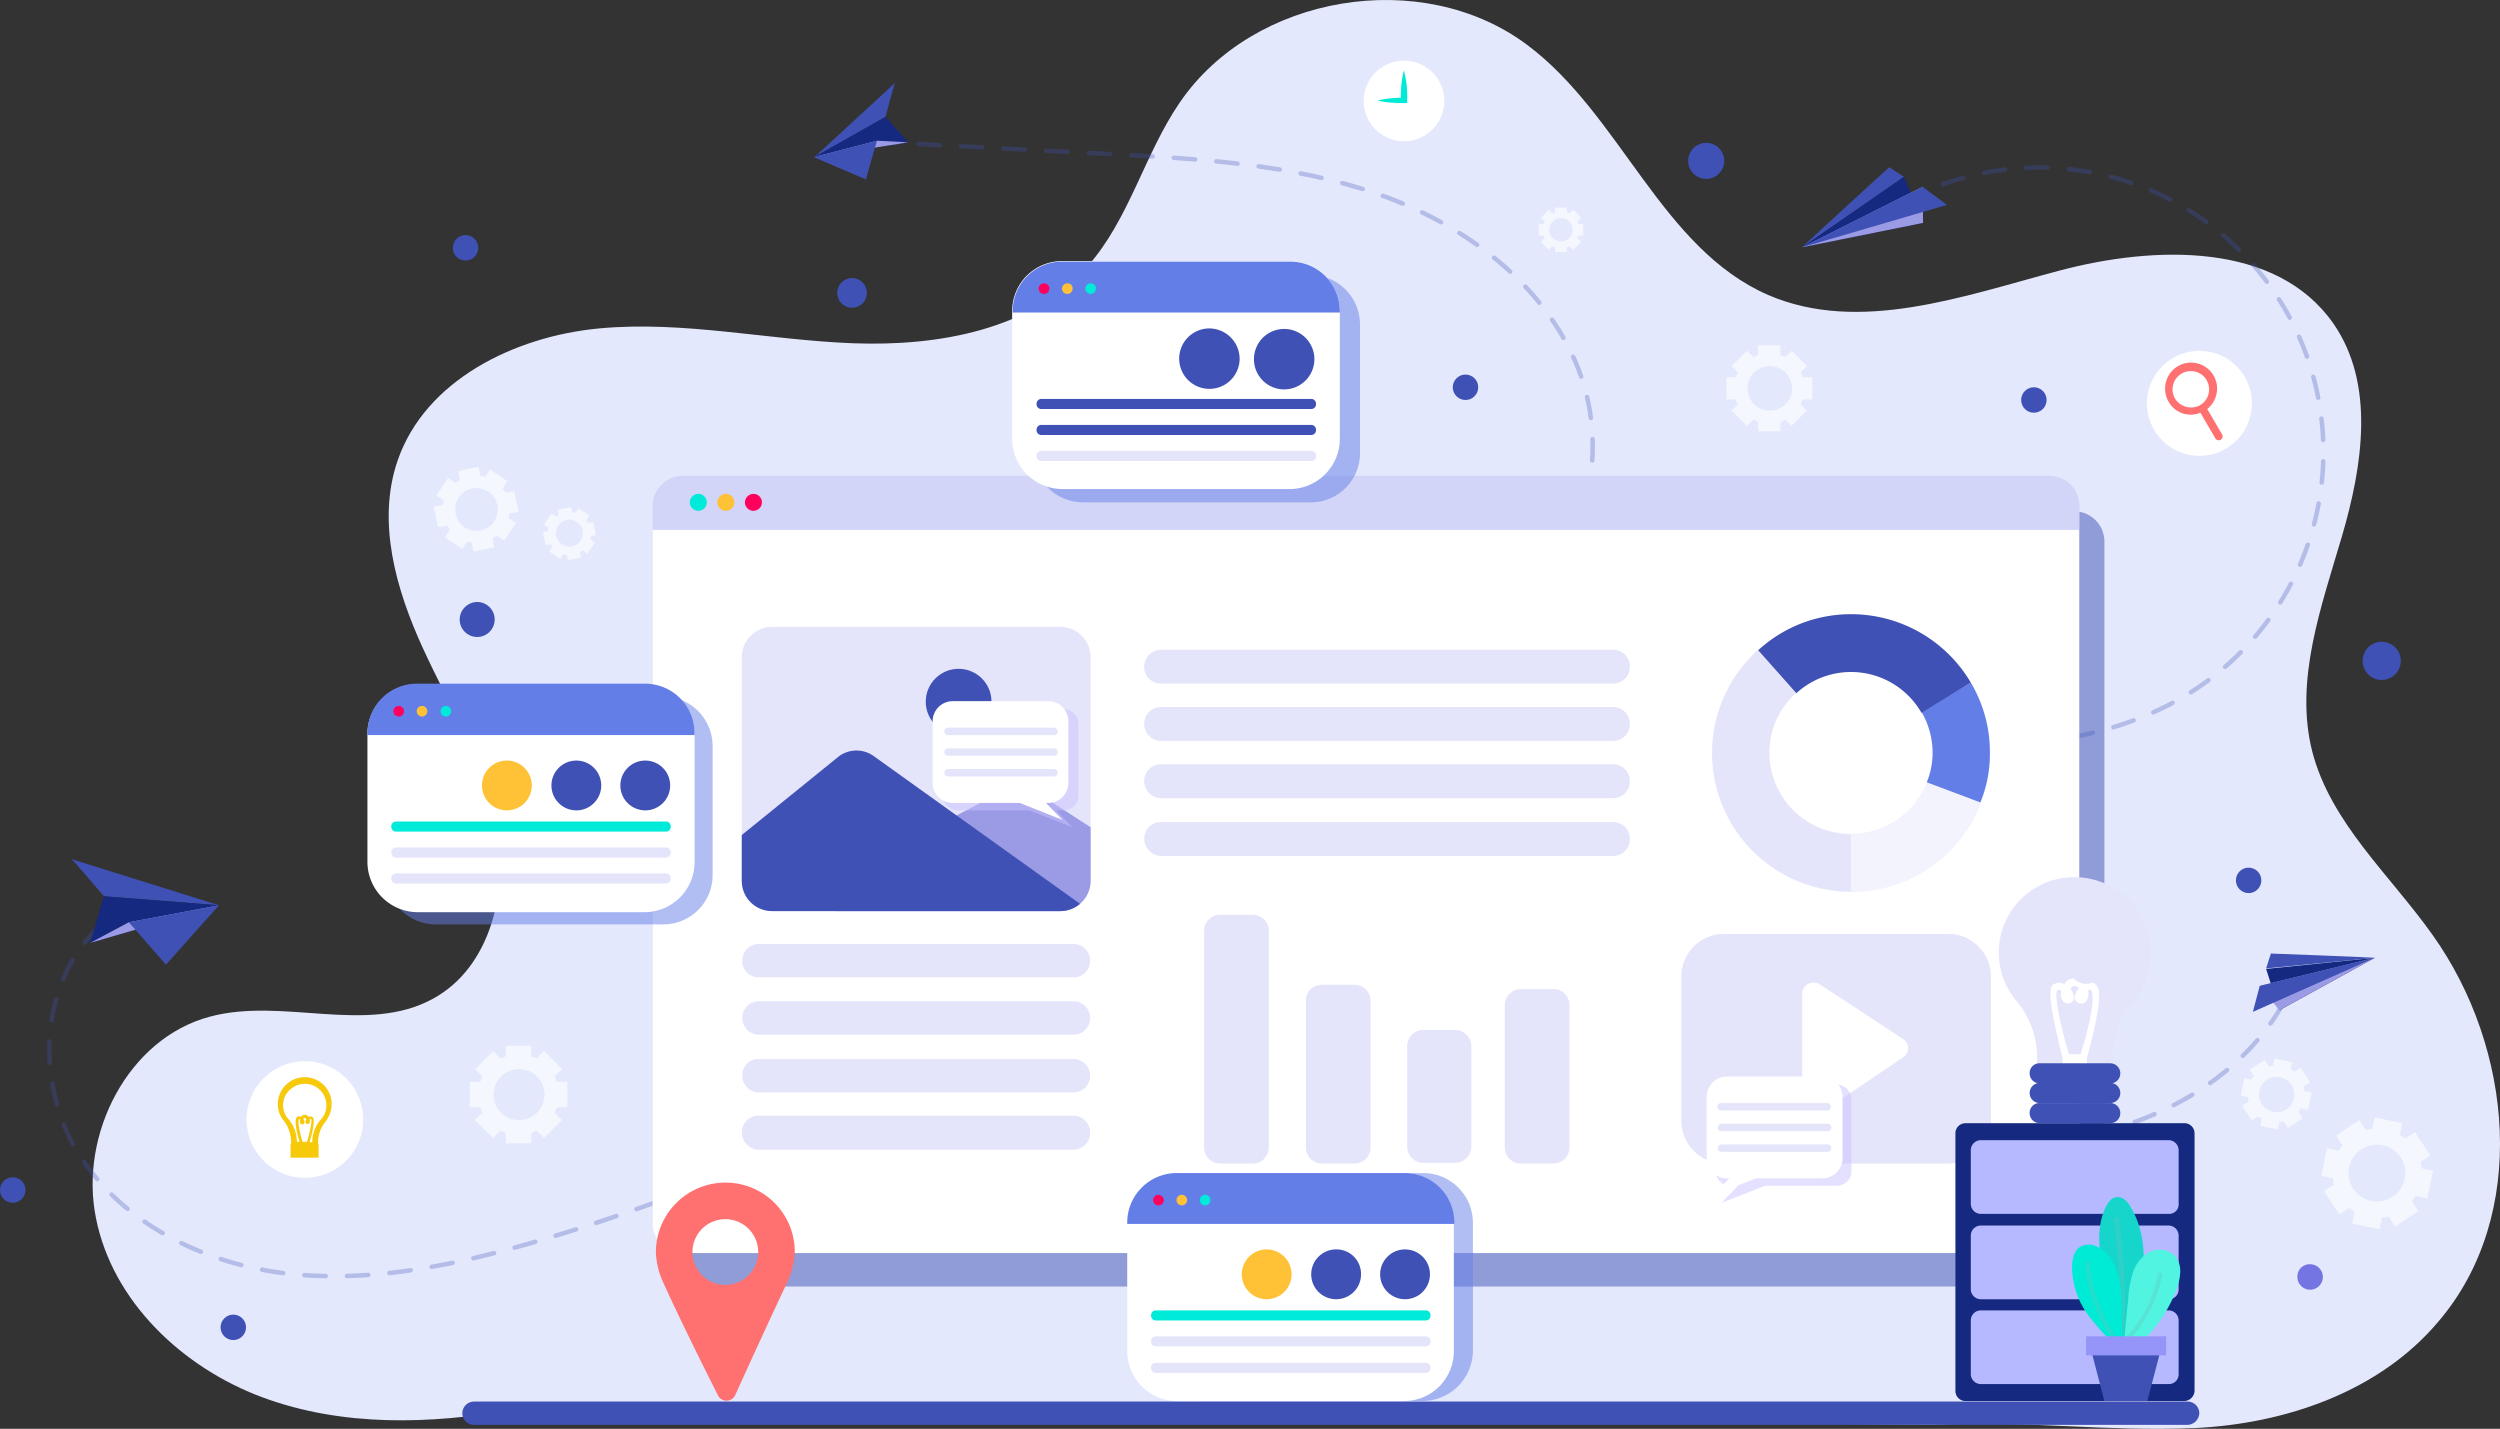 <svg xmlns="http://www.w3.org/2000/svg" xmlns:xlink="http://www.w3.org/1999/xlink" width="528.905" height="302.284" viewBox="0 0 528.905 302.284">
  <rect x="0" y="0" width="528.905" height="302.284" fill="#333333" stroke="none"/>
  <defs>
    <clipPath id="clip-path">
      <path id="Path_219" data-name="Path 219" d="M417.916,323.124H356.894a6.391,6.391,0,0,1-6.394-6.394V269.394A6.391,6.391,0,0,1,356.894,263h61.022a6.391,6.391,0,0,1,6.394,6.394v47.449A6.442,6.442,0,0,1,417.916,323.124Z" transform="translate(-350.5 -263)"/>
    </clipPath>
  </defs>
  <g id="_2861452" data-name="2861452" transform="translate(-210.6 -144.758)">
    <g id="Group_124" data-name="Group 124" transform="translate(210.6 144.758)">
      <g id="Group_123" data-name="Group 123">
        <path id="Path_174" data-name="Path 174" d="M723.121,342.565c-8.974-12.675-21.537-23.668-25.463-38.812-3.814-15.031,1.907-30.623,6.282-45.542s7.067-32.193-1.795-44.981c-12-17.275-37.69-16.6-57.993-11.217s-42.289,13.461-61.583,5.16c-22.659-9.871-31.184-38.139-51.038-52.945-22.21-16.6-57.881-10.656-73.473,12.227-7.516,10.993-10.656,24.678-19.518,34.661-11.89,13.461-31.633,16.938-49.58,16.265s-35.9-4.823-53.731-3.141c-17.948,1.683-36.793,10.993-42.626,27.931-4.487,13.012-.336,27.37,5.384,39.821s13.124,24.454,15.592,37.914-1.346,29.5-13.461,36.12c-14.022,7.74-31.745-.336-47.225,3.814-17.387,4.6-27.707,25.014-24.117,42.626,3.477,17.611,18.284,31.633,35.222,37.914s35.559,5.721,53.282,2.58l299.837,3.253c20.528-1.01,36.344,1.458,55.638.673,19.294-.9,39.148-7.74,51.6-22.547C743.536,401.9,740.171,366.458,723.121,342.565Z" transform="translate(-208.474 -144.758)" fill="#e3e8fc"/>
        <g id="Group_121" data-name="Group 121" transform="translate(10.451 12.834)">
          <g id="Group_79" data-name="Group 79" transform="translate(0 17.162)" opacity="0.29">
            <path id="Path_175" data-name="Path 175" d="M375.8,171.5c16.377.9,32.867,1.683,49.244,2.58,19.294,1.01,38.812,2.131,57.1,8.525,18.172,6.394,35.222,18.957,42.289,37.017C531.5,237.57,526,260.9,509.285,270.548" transform="translate(-200.942 -171.5)" fill="none" stroke="#3f51b5" stroke-linecap="round" stroke-miterlimit="10" stroke-width="0.951" stroke-dasharray="4.509"/>
            <path id="Path_176" data-name="Path 176" d="M230.442,319.6c-13.012,12.115-13.573,33.988-3.814,48.795s27.482,23,45.093,24.678,35.334-2.243,52.385-7.291a414.246,414.246,0,0,0,92.879-40.494" transform="translate(-219.917 -153.473)" fill="none" stroke="#3f51b5" stroke-linecap="round" stroke-miterlimit="10" stroke-width="0.951" stroke-dasharray="4.509"/>
            <path id="Path_177" data-name="Path 177" d="M665.272,335.216c-8.076,14.022-23,23.108-38.7,26.921s-32.193,2.58-48.122-.336a216.183,216.183,0,0,1-60.237-20.528c-9.759-5.048-19.406-10.881-30.287-12.9-17.723-3.253-36.9,5.384-46.327,20.752" transform="translate(-192.933 -152.488)" fill="none" stroke="#3f51b5" stroke-linecap="round" stroke-miterlimit="10" stroke-width="0.951" stroke-dasharray="4.509"/>
            <path id="Path_178" data-name="Path 178" d="M571.538,183.569a60.149,60.149,0,0,1,60.91,103.647c-22.547,14.358-51.375,12.227-77.848,9.535" transform="translate(-179.178 -170.894)" fill="none" stroke="#3f51b5" stroke-linecap="round" stroke-miterlimit="10" stroke-width="0.951" stroke-dasharray="4.509"/>
          </g>
          <g id="Group_83" data-name="Group 83" transform="translate(41.709)">
            <path id="Path_179" data-name="Path 179" d="M538.219,221.342a3.982,3.982,0,0,0,.449,1.01l-1.346,1.346,3.253,3.253,1.346-1.346c.336.112.673.337,1.01.449v2.019h4.711v-2.019a3.986,3.986,0,0,0,1.01-.449L550,226.95l3.253-3.253-1.346-1.346c.112-.337.336-.673.449-1.01h2.019V216.63h-2.019a3.984,3.984,0,0,0-.449-1.01l1.346-1.346L550,211.022l-1.346,1.346c-.336-.112-.673-.337-1.01-.449V209.9H542.93v2.019a3.986,3.986,0,0,0-1.01.449l-1.346-1.346-3.253,3.253,1.346,1.346c-.112.337-.336.673-.449,1.01H536.2v4.711Zm2.468-2.356A4.711,4.711,0,1,1,545.4,223.7,4.668,4.668,0,0,1,540.687,218.986Z" transform="translate(-223.127 -149.663)" fill="#fff" opacity="0.63"/>
            <path id="Path_180" data-name="Path 180" d="M301.443,355.012a11.64,11.64,0,0,0,.449,1.122l-1.57,1.57,3.814,3.814,1.57-1.57a4.687,4.687,0,0,0,1.122.449v2.243h5.384V360.4a11.637,11.637,0,0,0,1.122-.449l1.57,1.57,3.814-3.814-1.57-1.57a4.688,4.688,0,0,0,.449-1.122h2.243v-5.384H317.6a11.636,11.636,0,0,0-.449-1.122l1.57-1.57-3.814-3.814-1.57,1.57a4.689,4.689,0,0,0-1.122-.449V342h-5.384v2.243a11.637,11.637,0,0,0-1.122.449l-1.57-1.57-3.814,3.814,1.57,1.57a4.687,4.687,0,0,0-.449,1.122H299.2v5.384Zm2.8-2.692a5.384,5.384,0,1,1,5.384,5.384A5.315,5.315,0,0,1,304.248,352.32Z" transform="translate(-251.975 -133.584)" fill="#fff" opacity="0.63"/>
            <path id="Path_181" data-name="Path 181" d="M501.81,189.845c.112.224.112.337.224.561l-.785.785,1.683,1.683.785-.785c.224.112.336.112.561.224v1.01h2.468v-1.01c.224-.112.336-.112.561-.224l.785.785,1.683-1.683-.785-.785c.112-.224.112-.337.224-.561h1.01v-2.468h-1.01c-.112-.224-.112-.337-.224-.561l.785-.785-1.683-1.683-.785.785c-.224-.112-.337-.112-.561-.224V183.9h-2.468v1.01c-.224.112-.336.112-.561.224l-.785-.785-1.683,1.683.785.785c-.112.224-.112.337-.224.561H500.8v2.468Zm1.234-1.234a2.468,2.468,0,1,1,2.468,2.468A2.49,2.49,0,0,1,503.043,188.611Z" transform="translate(-227.436 -152.828)" fill="#fff" opacity="0.63"/>
            <path id="Path_182" data-name="Path 182" d="M294.531,239.867c-.112.337-.112.673-.224,1.01l-1.907.337.9,4.375,1.907-.337c.224.337.336.561.561.9l-1.01,1.57,3.7,2.468,1.01-1.57c.337.112.673.112,1.01.224l.337,1.907,4.375-.9-.336-1.907c.336-.224.561-.337.9-.561l1.57,1.01,2.468-3.7-1.57-1.01c.112-.337.112-.673.224-1.01l1.907-.337-.9-4.375-1.907.337c-.224-.337-.337-.561-.561-.9l1.01-1.57-3.7-2.468-1.01,1.57c-.337-.112-.673-.112-1.01-.224l-.336-1.907-4.375.9.336,1.907c-.336.224-.561.337-.9.561l-1.57-1.01-2.468,3.7Zm3.141-.561a4.527,4.527,0,1,1,1.234,6.282A4.645,4.645,0,0,1,297.672,239.306Zm19.069,6.394a1.423,1.423,0,0,0-.112.673l-1.122.224.561,2.8,1.122-.224c.112.224.224.337.337.561l-.673,1.01,2.356,1.57.673-1.01a1.423,1.423,0,0,0,.673.112l.224,1.122,2.8-.561-.224-1.122c.224-.112.337-.224.561-.337l1.01.673,1.57-2.356-1.01-.673a1.423,1.423,0,0,0,.112-.673l1.122-.224-.561-2.8-1.122.224c-.112-.224-.224-.337-.337-.561l.673-1.01-2.356-1.57-.673,1.01a1.423,1.423,0,0,0-.673-.112l-.224-1.122-2.8.561.224,1.122c-.224.112-.336.224-.561.337l-1.01-.673-1.57,2.356Zm2.019-.449a2.831,2.831,0,1,1,.785,3.926A2.765,2.765,0,0,1,318.76,245.251Z" transform="translate(-252.803 -146.876)" fill="#fff" opacity="0.63"/>
            <path id="Path_183" data-name="Path 183" d="M669.432,374.574a6.805,6.805,0,0,0,.785-1.122l2.468.561,1.234-5.833-2.468-.561a5.627,5.627,0,0,0-.224-1.346l2.131-1.346-3.253-4.936-2.131,1.346a6.805,6.805,0,0,0-1.122-.785l.561-2.468-5.833-1.234-.561,2.468a5.629,5.629,0,0,0-1.346.224l-1.346-2.131-4.936,3.253,1.346,2.131a6.813,6.813,0,0,0-.785,1.122l-2.468-.561-1.234,5.833,2.468.561a5.627,5.627,0,0,0,.224,1.346l-2.131,1.346,3.253,4.936,2.131-1.346a6.81,6.81,0,0,0,1.122.785l-.561,2.468,5.833,1.234.561-2.468a5.63,5.63,0,0,0,1.346-.224l1.346,2.131,4.936-3.253Zm-4.15-.9a6.005,6.005,0,1,1,1.795-8.3A5.989,5.989,0,0,1,665.281,373.677Zm-19.854-17.948a1.808,1.808,0,0,0,.449-.785l1.57.336.785-3.7-1.57-.337c0-.336-.112-.561-.112-.9l1.346-.9-2.019-3.141-1.346.9a1.807,1.807,0,0,0-.785-.449l.337-1.57-3.7-.785-.336,1.57c-.336,0-.561.112-.9.112l-.9-1.346-3.141,2.019.9,1.346a1.808,1.808,0,0,0-.449.785l-1.57-.336-.785,3.7,1.57.336c0,.337.112.561.112.9l-1.346.9,2.019,3.141,1.346-.9a1.808,1.808,0,0,0,.785.449l-.336,1.57,3.7.785.336-1.57c.336,0,.561-.112.9-.112l.9,1.346,3.141-2.019Zm-2.58-.561a3.734,3.734,0,1,1,1.122-5.16A3.808,3.808,0,0,1,642.847,355.169Z" transform="translate(-211.32 -133.292)" fill="#fff" opacity="0.63"/>
            <g id="Group_80" data-name="Group 80" transform="translate(236.347)">
              <path id="Path_184" data-name="Path 184" d="M467.8,164.725a8.525,8.525,0,1,0,8.525-8.525A8.521,8.521,0,0,0,467.8,164.725Z" transform="translate(-467.8 -156.2)" fill="#fff"/>
              <path id="Path_185" data-name="Path 185" d="M476.009,158a16.472,16.472,0,0,0-.561,3.253,31.52,31.52,0,0,0-.112,3.253l.673-.673a23.445,23.445,0,0,0-2.8.112,24.3,24.3,0,0,0-2.8.449,12.178,12.178,0,0,0,2.8.449,23.445,23.445,0,0,0,2.8.112h.673v-.673a31.52,31.52,0,0,0-.112-3.253C476.457,160.131,476.233,159.122,476.009,158Z" transform="translate(-467.483 -155.981)" fill="#00ebd5"/>
            </g>
            <g id="Group_81" data-name="Group 81" transform="translate(400.766 60.129)">
              <circle id="Ellipse_32" data-name="Ellipse 32" cx="11.105" cy="11.105" r="11.105" transform="matrix(0.122, -0.993, 0.993, 0.122, 0, 22.044)" fill="#fff"/>
              <path id="Path_186" data-name="Path 186" d="M626.406,223.747l3.141,5.384a.828.828,0,1,0,1.458-.785l-3.141-5.384a5.534,5.534,0,0,0,1.346-7.067,5.5,5.5,0,1,0-9.535,5.5A5.325,5.325,0,0,0,626.406,223.747Zm-5.384-3.029a3.868,3.868,0,1,1,5.272,1.458A4,4,0,0,1,621.022,220.718Z" transform="translate(-613.816 -209.394)" fill="#ff7171"/>
            </g>
            <g id="Group_82" data-name="Group 82" transform="translate(0 211.669)">
              <path id="Path_187" data-name="Path 187" d="M257.1,357.239A12.339,12.339,0,1,0,269.439,344.9,12.375,12.375,0,0,0,257.1,357.239Z" transform="translate(-257.1 -344.9)" fill="#fff"/>
              <path id="Path_188" data-name="Path 188" d="M265.8,361.466v.673h-.112v2.8h5.945v-2.8h-.112v-.673a6.845,6.845,0,0,1,1.57-4.15,6.149,6.149,0,0,0,1.234-4.6,5.7,5.7,0,0,0-11.329.9,5.291,5.291,0,0,0,1.346,3.59A7.8,7.8,0,0,1,265.8,361.466Zm4.487,0v.224h-.561c.561-2.019,1.234-4.711.673-5.272a.691.691,0,0,0-.785-.112h-.112a.847.847,0,0,0-.785-.449h0a.847.847,0,0,0-.785.449,1.22,1.22,0,0,0-.561-.112.6.6,0,0,0-.449.336c-.449.9.224,3.7.673,5.048h-.561v-.112a7.513,7.513,0,0,0-1.907-4.823,4.308,4.308,0,0,1-1.01-2.8,4.205,4.205,0,0,1,1.57-3.365,4.557,4.557,0,0,1,7.516,2.58,4.5,4.5,0,0,1-.9,3.59A7.1,7.1,0,0,0,270.291,361.466Zm-2.019.224c-.561-1.795-1.122-4.263-.785-4.823v-.112a.347.347,0,0,1,.224.112,1.192,1.192,0,0,0,.112.9c.112.112.336.224.449.112a.47.47,0,0,0,.337-.673.85.85,0,0,0-.224-.449.4.4,0,0,1,.337-.224c.112,0,.112.112.224.112a.11.11,0,0,0,.112.112,1.9,1.9,0,0,0-.224.561.583.583,0,0,0,.224.449c.224.112.337.112.561-.112a.691.691,0,0,0,.112-.785.11.11,0,0,0,.112-.112h.224c.224.336-.224,2.692-.9,4.823h-.9Z" transform="translate(-256.382 -344.528)" fill="#f7c90b"/>
            </g>
          </g>
          <g id="Group_88" data-name="Group 88" transform="translate(4.692 4.711)">
            <g id="Group_84" data-name="Group 84" transform="translate(366.131 17.835)">
              <path id="Path_189" data-name="Path 189" d="M550.5,193.238c.449-.561,18.4-16.938,18.4-16.938l3.141,2.019Z" transform="translate(-550.5 -176.3)" fill="#3f51b5"/>
              <path id="Path_190" data-name="Path 190" d="M572.037,178.1l4.038,9.759-25.575,5.16Z" transform="translate(-550.5 -176.081)" fill="#14297f"/>
              <path id="Path_191" data-name="Path 191" d="M576.075,187.628l-25.575,5.16L575.963,180Z" transform="translate(-550.5 -175.85)" fill="#9a9ae5"/>
              <path id="Path_192" data-name="Path 192" d="M575.963,180,550.5,192.788l30.623-8.974Z" transform="translate(-550.5 -175.85)" fill="#3f51b5"/>
            </g>
            <g id="Group_85" data-name="Group 85" transform="translate(461.477 184.187)">
              <path id="Path_193" data-name="Path 193" d="M661,325.5c-.673-.112-21.986-.9-21.986-.9L638,327.741Z" transform="translate(-635.196 -324.6)" fill="#3f51b5"/>
              <path id="Path_194" data-name="Path 194" d="M638,327.756l2.8,8.749L661,325.4Z" transform="translate(-635.196 -324.503)" fill="#14297f"/>
              <path id="Path_195" data-name="Path 195" d="M640.95,336.505,661.141,325.4,636.8,331.345Z" transform="translate(-635.342 -324.503)" fill="#9a9ae5"/>
              <path id="Path_196" data-name="Path 196" d="M636.958,331.345,661.3,325.4l-25.8,11.442Z" transform="translate(-635.5 -324.503)" fill="#3f51b5"/>
            </g>
            <g id="Group_86" data-name="Group 86" transform="translate(157.041)">
              <path id="Path_197" data-name="Path 197" d="M381.262,160.4c-.224.449-2.019,7.179-2.019,7.179L364.1,176.216Z" transform="translate(-364.1 -160.4)" fill="#3f51b5"/>
              <path id="Path_198" data-name="Path 198" d="M384.067,172.184l-4.823-5.384L364.1,175.325Z" transform="translate(-364.1 -159.621)" fill="#14297f"/>
              <path id="Path_199" data-name="Path 199" d="M384.067,171.637l-6.618-.337L364.1,174.777Z" transform="translate(-364.1 -159.073)" fill="#9a9ae5"/>
              <path id="Path_200" data-name="Path 200" d="M377.449,171.3l-2.356,8.189L364.1,174.777Z" transform="translate(-364.1 -159.073)" fill="#3f51b5"/>
            </g>
            <g id="Group_87" data-name="Group 87" transform="translate(0 164.22)">
              <path id="Path_201" data-name="Path 201" d="M224.1,306.8c.561.449,6.843,7.852,6.843,7.852l24.341,1.907Z" transform="translate(-224.1 -306.8)" fill="#3f51b5"/>
              <path id="Path_202" data-name="Path 202" d="M227.6,323.671l2.916-9.871,24.341,1.907Z" transform="translate(-223.674 -305.948)" fill="#14297f"/>
              <path id="Path_203" data-name="Path 203" d="M227.6,323.464l8.189-4.375,19.069-3.59Z" transform="translate(-223.674 -305.741)" fill="#9a9ae5"/>
              <path id="Path_204" data-name="Path 204" d="M234.9,319.09l7.852,8.974L253.969,315.5Z" transform="translate(-222.785 -305.741)" fill="#3f51b5"/>
            </g>
          </g>
          <g id="Group_98" data-name="Group 98" transform="translate(127.633 87.831)">
            <g id="Group_89" data-name="Group 89">
              <path id="Path_205" data-name="Path 205" d="M344.794,405.2H633.862a6.391,6.391,0,0,0,6.394-6.394V247.594a6.391,6.391,0,0,0-6.394-6.394H344.794a6.391,6.391,0,0,0-6.394,6.394V398.914A6.442,6.442,0,0,0,344.794,405.2Z" transform="translate(-333.128 -233.684)" fill="#3f51b5" opacity="0.5"/>
              <path id="Path_206" data-name="Path 206" d="M340.094,398.5H629.162a6.391,6.391,0,0,0,6.394-6.394V240.894a6.391,6.391,0,0,0-6.394-6.394H340.094a6.391,6.391,0,0,0-6.394,6.394V392.214A6.368,6.368,0,0,0,340.094,398.5Z" transform="translate(-333.7 -234.5)" fill="#d2d5f7"/>
              <path id="Path_207" data-name="Path 207" d="M339.982,397.7h289.18a6.271,6.271,0,0,0,6.282-6.282V244.7H333.7V391.422A6.271,6.271,0,0,0,339.982,397.7Z" transform="translate(-333.7 -233.258)" fill="#fff"/>
            </g>
            <g id="Group_90" data-name="Group 90" transform="translate(7.852 3.814)">
              <path id="Path_208" data-name="Path 208" d="M351.1,239.695a1.795,1.795,0,1,0,1.795-1.795A1.845,1.845,0,0,0,351.1,239.695Z" transform="translate(-339.434 -237.9)" fill="#ff005c"/>
              <path id="Path_209" data-name="Path 209" d="M347.695,237.9a1.795,1.795,0,1,1-1.795,1.795A1.845,1.845,0,0,1,347.695,237.9Z" transform="translate(-340.067 -237.9)" fill="#ffc136"/>
              <path id="Path_210" data-name="Path 210" d="M342.495,237.9a1.795,1.795,0,1,1-1.795,1.795A1.845,1.845,0,0,1,342.495,237.9Z" transform="translate(-340.7 -237.9)" fill="#00ead9"/>
            </g>
            <g id="Group_97" data-name="Group 97" transform="translate(18.845 29.277)">
              <g id="Group_91" data-name="Group 91" transform="translate(205.276)">
                <path id="Path_211" data-name="Path 211" d="M592.266,289.877a28.712,28.712,0,0,0-4.038-14.807,29.406,29.406,0,0,0-25.351-14.47A29.406,29.406,0,0,0,533.6,289.989a29.378,29.378,0,0,0,56.759,10.656A31.066,31.066,0,0,0,592.266,289.877Zm-12.115,0a16.5,16.5,0,0,1-1.234,6.282,17.152,17.152,0,0,1-16.041,10.881h-.449A17.241,17.241,0,0,1,545.6,289.877a17.19,17.19,0,0,1,17.162-17.162,17.254,17.254,0,0,1,14.919,8.637A15.8,15.8,0,0,1,580.151,289.877Z" transform="translate(-533.488 -260.6)" fill="#e4e5fb" opacity="0.45"/>
                <path id="Path_212" data-name="Path 212" d="M562.889,318.438V306.324h-.449a17.241,17.241,0,0,1-16.826-17.162,16.943,16.943,0,0,1,5.609-12.675l-8.076-9.086a29.305,29.305,0,0,0,19.742,51.038Z" transform="translate(-533.5 -259.772)" fill="#e4e5fb"/>
                <path id="Path_213" data-name="Path 213" d="M587.47,288.307a28.712,28.712,0,0,0-4.038-14.807L573,279.669a17.476,17.476,0,0,1,2.356,8.637,16.5,16.5,0,0,1-1.234,6.282l11.329,4.263A26.772,26.772,0,0,0,587.47,288.307Z" transform="translate(-528.692 -259.03)" fill="#647ee8"/>
                <path id="Path_214" data-name="Path 214" d="M587.181,275.07A29.406,29.406,0,0,0,561.83,260.6a28.952,28.952,0,0,0-19.63,7.628l8.076,9.086a17.169,17.169,0,0,1,26.473,4.15Z" transform="translate(-532.441 -260.6)" fill="#3f51b5"/>
              </g>
              <path id="Path_215" data-name="Path 215" d="M429.99,267.3H525.56a3.544,3.544,0,0,1,3.59,3.59h0a3.544,3.544,0,0,1-3.59,3.59H429.99a3.544,3.544,0,0,1-3.59-3.59h0A3.614,3.614,0,0,1,429.99,267.3Zm0,19.294H525.56a3.544,3.544,0,0,0,3.59-3.59h0a3.544,3.544,0,0,0-3.59-3.59H429.99A3.544,3.544,0,0,0,426.4,283h0A3.614,3.614,0,0,0,429.99,286.594Zm0,12.115H525.56a3.544,3.544,0,0,0,3.59-3.59h0a3.544,3.544,0,0,0-3.59-3.59H429.99a3.544,3.544,0,0,0-3.59,3.59h0A3.614,3.614,0,0,0,429.99,298.708Zm0,12.227H525.56a3.544,3.544,0,0,0,3.59-3.59h0a3.544,3.544,0,0,0-3.59-3.59H429.99a3.544,3.544,0,0,0-3.59,3.59h0A3.691,3.691,0,0,0,429.99,310.935Z" transform="translate(-341.261 -259.784)" fill="#e4e5fb"/>
              <path id="Path_216" data-name="Path 216" d="M350.612,326.39h0a3.52,3.52,0,0,1,3.477-3.59h66.63a3.5,3.5,0,0,1,3.477,3.477v.112a3.5,3.5,0,0,1-3.477,3.477H354.09A3.424,3.424,0,0,1,350.612,326.39Zm70.108,8.525H354.09a3.5,3.5,0,0,0-3.477,3.477v.112a3.5,3.5,0,0,0,3.477,3.477h66.63A3.5,3.5,0,0,0,424.2,338.5v-.112A3.5,3.5,0,0,0,420.72,334.915Zm-70.108,15.7h0a3.52,3.52,0,0,0,3.477,3.59h66.63a3.5,3.5,0,0,0,3.477-3.477v-.112a3.5,3.5,0,0,0-3.477-3.477H354.09A3.359,3.359,0,0,0,350.612,350.619Zm3.477,15.7h66.518a3.544,3.544,0,0,0,3.59-3.59h0a3.544,3.544,0,0,0-3.59-3.59H354.09a3.544,3.544,0,0,0-3.59,3.59h0A3.69,3.69,0,0,0,354.09,366.323Z" transform="translate(-350.5 -253.029)" fill="#e4e5fb"/>
              <path id="Path_217" data-name="Path 217" d="M536.786,369.471h47.337a9.048,9.048,0,0,0,9.086-9.086v-30.4a9.048,9.048,0,0,0-9.086-9.086H536.786a9.048,9.048,0,0,0-9.086,9.086v30.4A9.048,9.048,0,0,0,536.786,369.471Z" transform="translate(-328.93 -253.26)" fill="#e4e5fb"/>
              <g id="Group_96" data-name="Group 96" transform="translate(0 2.692)">
                <g id="Group_92" data-name="Group 92" clip-path="url(#clip-path)">
                  <path id="Path_218" data-name="Path 218" d="M417.916,323.124H356.894a6.391,6.391,0,0,1-6.394-6.394V269.394A6.391,6.391,0,0,1,356.894,263h61.022a6.391,6.391,0,0,1,6.394,6.394v47.449A6.442,6.442,0,0,1,417.916,323.124Z" transform="translate(-350.5 -263)" fill="#e4e5fb"/>
                </g>
                <g id="Group_93" data-name="Group 93" clip-path="url(#clip-path)">
                  <path id="Path_220" data-name="Path 220" d="M368.737,312.282l35.446-18.508a6.1,6.1,0,0,1,6.169.337l32.979,21.313v6.057H368.4Z" transform="translate(-348.321 -259.337)" fill="#9a9ae5"/>
                </g>
                <g id="Group_94" data-name="Group 94" clip-path="url(#clip-path)">
                  <path id="Path_222" data-name="Path 222" d="M347.758,306.826l23.668-19.181a6.229,6.229,0,0,1,7.4-.224l47,33.652H346.3Z" transform="translate(-351.011 -260.163)" fill="#3f51b5"/>
                </g>
                <g id="Group_95" data-name="Group 95" clip-path="url(#clip-path)">
                  <circle id="Ellipse_33" data-name="Ellipse 33" cx="6.955" cy="6.955" r="6.955" transform="translate(38.924 8.862)" fill="#3f51b5"/>
                </g>
              </g>
              <path id="Path_225" data-name="Path 225" d="M484.139,341.641h6.618a3.5,3.5,0,0,1,3.477,3.477v21.2a3.5,3.5,0,0,1-3.477,3.477h-6.618a3.5,3.5,0,0,1-3.477-3.477v-21.2A3.424,3.424,0,0,1,484.139,341.641ZM504.667,333h6.955a3.375,3.375,0,0,1,3.365,3.365v30.174a3.375,3.375,0,0,1-3.365,3.365h-6.955a3.375,3.375,0,0,1-3.365-3.365V336.369A3.449,3.449,0,0,1,504.667,333Zm-45.43,2.468v31.072a3.375,3.375,0,0,0,3.365,3.365h6.955a3.375,3.375,0,0,0,3.365-3.365V335.472a3.375,3.375,0,0,0-3.365-3.365H462.6A3.305,3.305,0,0,0,459.237,335.472ZM448.02,317.3h-6.955a3.375,3.375,0,0,0-3.365,3.365v45.879a3.375,3.375,0,0,0,3.365,3.365h6.955a3.375,3.375,0,0,0,3.365-3.365V320.665A3.375,3.375,0,0,0,448.02,317.3Z" transform="translate(-339.886 -253.698)" fill="#e4e5fb"/>
              <path id="Path_226" data-name="Path 226" d="M550.5,355.9V332.46a2.41,2.41,0,0,1,3.7-2.019l17.611,11.554a2.309,2.309,0,0,1,0,3.926L554.2,357.811A2.4,2.4,0,0,1,550.5,355.9Z" transform="translate(-326.155 -252.145)" fill="#fff"/>
            </g>
          </g>
          <path id="Path_227" data-name="Path 227" d="M662.7,414.036H300.268a2.49,2.49,0,0,1-2.468-2.468h0a2.49,2.49,0,0,1,2.468-2.468H662.809a2.49,2.49,0,0,1,2.468,2.468h0A2.59,2.59,0,0,1,662.7,414.036Z" transform="translate(-210.437 -125.416)" fill="#3f51b5"/>
          <g id="Group_101" data-name="Group 101" transform="translate(203.686 42.401)">
            <path id="Path_228" data-name="Path 228" d="M464.054,244.722h-48.01A10.532,10.532,0,0,1,405.5,234.178V207.144A10.532,10.532,0,0,1,416.044,196.6h48.01A10.532,10.532,0,0,1,474.6,207.144v27.034A10.392,10.392,0,0,1,464.054,244.722Z" transform="translate(-401.013 -193.684)" fill="#647ee8" opacity="0.5"/>
            <path id="Path_229" data-name="Path 229" d="M460.166,242.234h-48.01A10.652,10.652,0,0,1,401.5,231.578V204.544A10.557,10.557,0,0,1,412.156,194h48.01a10.628,10.628,0,0,1,10.656,10.544v27.034A10.652,10.652,0,0,1,460.166,242.234Z" transform="translate(-401.5 -194)" fill="#fff"/>
            <path id="Path_230" data-name="Path 230" d="M470.81,204.869H401.6v-.337A10.485,10.485,0,0,1,412.032,194.1h48.346a10.484,10.484,0,0,1,10.432,10.432Z" transform="translate(-401.488 -193.988)" fill="#647ee8"/>
            <g id="Group_99" data-name="Group 99" transform="translate(5.609 4.711)">
              <path id="Path_231" data-name="Path 231" d="M408.743,199.322a1.122,1.122,0,1,1-1.122-1.122A1.06,1.06,0,0,1,408.743,199.322Z" transform="translate(-406.5 -198.2)" fill="#ff005c"/>
              <path id="Path_232" data-name="Path 232" d="M413.143,199.322a1.122,1.122,0,1,1-1.122-1.122A1.06,1.06,0,0,1,413.143,199.322Z" transform="translate(-405.964 -198.2)" fill="#ffc136"/>
              <path id="Path_233" data-name="Path 233" d="M417.543,199.322a1.122,1.122,0,1,1-1.122-1.122A1.06,1.06,0,0,1,417.543,199.322Z" transform="translate(-405.429 -198.2)" fill="#00ead9"/>
            </g>
            <g id="Group_100" data-name="Group 100" transform="translate(5.16 14.246)">
              <path id="Path_234" data-name="Path 234" d="M407.11,229.8h57.1a1,1,0,0,1,1.01,1.01v.112a1,1,0,0,1-1.01,1.01h-57.1a1,1,0,0,1-1.01-1.01v-.112A1,1,0,0,1,407.11,229.8Z" transform="translate(-406.1 -203.888)" fill="#e4e5fb"/>
              <path id="Path_235" data-name="Path 235" d="M407.11,224.9h57.1a1,1,0,0,1,1.01,1.01v.112a1,1,0,0,1-1.01,1.01h-57.1a1,1,0,0,1-1.01-1.01v-.112A1,1,0,0,1,407.11,224.9Z" transform="translate(-406.1 -204.485)" fill="#3f51b5"/>
              <path id="Path_236" data-name="Path 236" d="M407.11,220h57.1a1,1,0,0,1,1.01,1.01v.112a1,1,0,0,1-1.01,1.01h-57.1a1,1,0,0,1-1.01-1.01v-.112A1,1,0,0,1,407.11,220Z" transform="translate(-406.1 -205.081)" fill="#3f51b5"/>
              <path id="Path_237" data-name="Path 237" d="M445.788,213.094a6.394,6.394,0,1,1-6.394-6.394A6.463,6.463,0,0,1,445.788,213.094Zm9.422-6.282a6.394,6.394,0,1,0,6.394,6.394A6.391,6.391,0,0,0,455.21,206.812Z" transform="translate(-402.826 -206.7)" fill="#3f51b5"/>
            </g>
          </g>
          <g id="Group_104" data-name="Group 104" transform="translate(228.027 235.338)">
            <path id="Path_238" data-name="Path 238" d="M485.254,414.234h-48.01A10.532,10.532,0,0,1,426.7,403.69V376.656A10.652,10.652,0,0,1,437.356,366h48.01a10.532,10.532,0,0,1,10.544,10.544v27.034A10.724,10.724,0,0,1,485.254,414.234Z" transform="translate(-422.774 -366)" fill="#647ee8" opacity="0.5"/>
            <path id="Path_239" data-name="Path 239" d="M481.754,414.234h-48.01A10.557,10.557,0,0,1,423.2,403.578V376.544A10.532,10.532,0,0,1,433.744,366h48.01A10.557,10.557,0,0,1,492.3,376.656V403.69A10.532,10.532,0,0,1,481.754,414.234Z" transform="translate(-423.2 -366)" fill="#fff"/>
            <path id="Path_240" data-name="Path 240" d="M492.41,376.769H423.2v-.336A10.485,10.485,0,0,1,433.632,366h48.346a10.485,10.485,0,0,1,10.432,10.432Z" transform="translate(-423.2 -366)" fill="#647ee8"/>
            <g id="Group_102" data-name="Group 102" transform="translate(5.496 4.599)">
              <path id="Path_241" data-name="Path 241" d="M430.343,371.222a1.122,1.122,0,1,1-1.122-1.122A1.206,1.206,0,0,1,430.343,371.222Z" transform="translate(-428.1 -370.1)" fill="#ff005c"/>
              <path id="Path_242" data-name="Path 242" d="M434.743,371.222a1.122,1.122,0,1,1-1.122-1.122A1.124,1.124,0,0,1,434.743,371.222Z" transform="translate(-427.564 -370.1)" fill="#ffc136"/>
              <path id="Path_243" data-name="Path 243" d="M439.143,371.222a1.122,1.122,0,1,1-1.122-1.122A1.124,1.124,0,0,1,439.143,371.222Z" transform="translate(-427.029 -370.1)" fill="#00ead9"/>
            </g>
            <g id="Group_103" data-name="Group 103" transform="translate(5.048 16.149)">
              <path id="Path_244" data-name="Path 244" d="M428.71,401.8h57.1a1,1,0,0,1,1.01,1.01v.112a1,1,0,0,1-1.01,1.01h-57.1a1,1,0,0,1-1.01-1.01v-.112A.941.941,0,0,1,428.71,401.8Z" transform="translate(-427.7 -377.791)" fill="#e4e5fb"/>
              <path id="Path_245" data-name="Path 245" d="M428.71,396.8h57.1a1,1,0,0,1,1.01,1.01v.112a1,1,0,0,1-1.01,1.01h-57.1a1,1,0,0,1-1.01-1.01v-.112A1,1,0,0,1,428.71,396.8Z" transform="translate(-427.7 -378.4)" fill="#e4e5fb"/>
              <path id="Path_246" data-name="Path 246" d="M428.71,391.9h57.1a1,1,0,0,1,1.01,1.01v.112a1,1,0,0,1-1.01,1.01h-57.1a1,1,0,0,1-1.01-1.01v-.112A1,1,0,0,1,428.71,391.9Z" transform="translate(-427.7 -378.996)" fill="#00ead9"/>
              <circle id="Ellipse_34" data-name="Ellipse 34" cx="5.272" cy="5.272" r="5.272" transform="translate(48.458 0.004)" fill="#3f51b5"/>
              <path id="Path_247" data-name="Path 247" d="M468.444,385.673a5.272,5.272,0,1,1-5.272-5.272A5.2,5.2,0,0,1,468.444,385.673Z" transform="translate(-424.024 -380.397)" fill="#3f51b5"/>
              <circle id="Ellipse_35" data-name="Ellipse 35" cx="5.272" cy="5.272" r="5.272" transform="translate(19.181 0.004)" fill="#ffc136"/>
            </g>
          </g>
          <g id="Group_107" data-name="Group 107" transform="translate(67.284 131.803)">
            <path id="Path_248" data-name="Path 248" d="M341.954,324.334h-48.01A10.532,10.532,0,0,1,283.4,313.79V286.756A10.628,10.628,0,0,1,293.944,276.1h48.01A10.532,10.532,0,0,1,352.5,286.644v27.034A10.418,10.418,0,0,1,341.954,324.334Z" transform="translate(-279.474 -273.408)" fill="#647ee8" opacity="0.5"/>
            <path id="Path_249" data-name="Path 249" d="M338.566,322.034h-48.01A10.652,10.652,0,0,1,279.9,311.378V284.344A10.532,10.532,0,0,1,290.444,273.8h48.01a10.652,10.652,0,0,1,10.656,10.656V311.49A10.6,10.6,0,0,1,338.566,322.034Z" transform="translate(-279.9 -273.688)" fill="#fff"/>
            <path id="Path_250" data-name="Path 250" d="M349.11,284.581H279.9v-.449A10.485,10.485,0,0,1,290.332,273.7h48.346a10.485,10.485,0,0,1,10.432,10.432v.449Z" transform="translate(-279.9 -273.7)" fill="#647ee8"/>
            <g id="Group_105" data-name="Group 105" transform="translate(5.496 4.711)">
              <path id="Path_251" data-name="Path 251" d="M287.043,279.022a1.122,1.122,0,1,1-1.122-1.122A1.124,1.124,0,0,1,287.043,279.022Z" transform="translate(-284.8 -277.9)" fill="#ff005c"/>
              <path id="Path_252" data-name="Path 252" d="M291.443,279.022a1.122,1.122,0,1,1-1.122-1.122A1.124,1.124,0,0,1,291.443,279.022Z" transform="translate(-284.264 -277.9)" fill="#ffc136"/>
              <path id="Path_253" data-name="Path 253" d="M295.943,279.022a1.122,1.122,0,1,1-1.122-1.122A1.124,1.124,0,0,1,295.943,279.022Z" transform="translate(-283.717 -277.9)" fill="#00ead9"/>
            </g>
            <g id="Group_106" data-name="Group 106" transform="translate(5.048 16.265)">
              <path id="Path_254" data-name="Path 254" d="M285.41,309.5h57.1a1,1,0,0,1,1.01,1.01v.112a1,1,0,0,1-1.01,1.01h-57.1a1,1,0,0,1-1.01-1.01v-.112A1,1,0,0,1,285.41,309.5Z" transform="translate(-284.4 -285.607)" fill="#e4e5fb"/>
              <path id="Path_255" data-name="Path 255" d="M285.41,304.6h57.1a1,1,0,0,1,1.01,1.01v.112a1,1,0,0,1-1.01,1.01h-57.1a1,1,0,0,1-1.01-1.01v-.112A1,1,0,0,1,285.41,304.6Z" transform="translate(-284.4 -286.204)" fill="#e4e5fb"/>
              <path id="Path_256" data-name="Path 256" d="M285.41,299.7h57.1a1,1,0,0,1,1.01,1.01v.112a1,1,0,0,1-1.01,1.01h-57.1a1,1,0,0,1-1.01-1.01v-.112A1,1,0,0,1,285.41,299.7Z" transform="translate(-284.4 -286.8)" fill="#00ead9"/>
              <circle id="Ellipse_36" data-name="Ellipse 36" cx="5.272" cy="5.272" r="5.272" transform="translate(48.458)" fill="#3f51b5"/>
              <circle id="Ellipse_37" data-name="Ellipse 37" cx="5.272" cy="5.272" r="5.272" transform="translate(33.876)" fill="#3f51b5"/>
              <circle id="Ellipse_38" data-name="Ellipse 38" cx="5.272" cy="5.272" r="5.272" transform="translate(19.181)" fill="#ffc136"/>
            </g>
          </g>
          <g id="Group_110" data-name="Group 110" transform="translate(403.241 224.794)">
            <g id="Group_109" data-name="Group 109">
              <path id="Path_257" data-name="Path 257" d="M627.858,415.378H581.531a2.13,2.13,0,0,1-2.131-2.131V358.731a2.13,2.13,0,0,1,2.131-2.131h46.327a2.13,2.13,0,0,1,2.131,2.131v54.4A2.23,2.23,0,0,1,627.858,415.378Z" transform="translate(-579.4 -356.6)" fill="#14297f"/>
              <g id="Group_108" data-name="Group 108" transform="translate(3.253 3.59)">
                <path id="Path_258" data-name="Path 258" d="M624.14,375.392H584.431a2.13,2.13,0,0,1-2.131-2.131V361.931a2.13,2.13,0,0,1,2.131-2.131H624.14a2.13,2.13,0,0,1,2.131,2.131v11.329A2,2,0,0,1,624.14,375.392Z" transform="translate(-582.3 -359.8)" fill="#b6b9ff"/>
                <path id="Path_259" data-name="Path 259" d="M624.14,391.492H584.431a2.13,2.13,0,0,1-2.131-2.131V378.031a2.13,2.13,0,0,1,2.131-2.131H624.14a2.13,2.13,0,0,1,2.131,2.131v11.329A2.061,2.061,0,0,1,624.14,391.492Z" transform="translate(-582.3 -357.84)" fill="#b6b9ff"/>
                <path id="Path_260" data-name="Path 260" d="M624.14,407.492H584.431a2.13,2.13,0,0,1-2.131-2.131V394.031a2.13,2.13,0,0,1,2.131-2.131H624.14a2.13,2.13,0,0,1,2.131,2.131v11.329A2.061,2.061,0,0,1,624.14,407.492Z" transform="translate(-582.3 -355.893)" fill="#b6b9ff"/>
              </g>
            </g>
          </g>
          <g id="Group_117" data-name="Group 117" transform="translate(427.897 240.41)">
            <g id="Group_112" data-name="Group 112" transform="translate(5.769)">
              <path id="Path_261" data-name="Path 261" d="M610.76,402.915c2.019-4.823,4.038-9.759,4.823-14.919s.337-10.769-2.356-15.255a4.965,4.965,0,0,0-1.346-1.683,2.22,2.22,0,0,0-2.019-.449c-.9.224-1.458,1.122-1.907,1.907-2.131,4.375-1.57,9.647-.337,14.47s3.029,9.422,3.141,14.358" transform="translate(-606.524 -370.522)" fill="#16d6cc"/>
              <g id="Group_111" data-name="Group 111" transform="translate(3.114 4.351)" opacity="0.35">
                <path id="Path_262" data-name="Path 262" d="M610.983,401.658a.483.483,0,0,0,.449-.449,129.4,129.4,0,0,0-1.122-26.361c0-.224-.336-.449-.561-.449s-.449.337-.449.561a127.553,127.553,0,0,1,1.122,26.136c.112.337.337.561.561.561Z" transform="translate(-609.3 -374.4)" fill="#60c6bc"/>
              </g>
            </g>
            <g id="Group_114" data-name="Group 114" transform="translate(0 10.075)">
              <path id="Path_263" data-name="Path 263" d="M612.844,401.822c-1.122-3.365-.9-7.067-1.01-10.656s-.785-7.4-3.365-9.983a5.551,5.551,0,0,0-2.58-1.57,3.732,3.732,0,0,0-2.916.449c-1.122.785-1.458,2.356-1.57,3.7a17.383,17.383,0,0,0,3.59,10.881,52.036,52.036,0,0,0,8.076,8.413" transform="translate(-601.381 -379.503)" fill="#00ebd5"/>
              <g id="Group_113" data-name="Group 113" transform="translate(2.714 3.473)" opacity="0.35">
                <path id="Path_264" data-name="Path 264" d="M612.325,402.454a.674.674,0,0,0,.449-.112.421.421,0,0,0,0-.673,33.582,33.582,0,0,1-7.964-18.621.508.508,0,0,0-1.01.112,34.746,34.746,0,0,0,8.189,19.181C612.1,402.342,612.213,402.454,612.325,402.454Z" transform="translate(-603.8 -382.6)" fill="#60c6bc"/>
              </g>
            </g>
            <g id="Group_116" data-name="Group 116" transform="translate(10.173 11.152)">
              <path id="Path_265" data-name="Path 265" d="M611.2,402.042a12.147,12.147,0,0,0,4.936-3.365,28.235,28.235,0,0,0,6.169-9.871,10.952,10.952,0,0,0,.785-3.7,4.916,4.916,0,0,0-1.234-3.477,4.77,4.77,0,0,0-5.272-.673,7.641,7.641,0,0,0-3.477,4.263,23.543,23.543,0,0,0-1.01,5.609c-.336,3.253-.673,6.506-.9,9.871" transform="translate(-610.359 -380.463)" fill="#51f4e0"/>
              <g id="Group_115" data-name="Group 115" transform="translate(0 4.865)" opacity="0.35">
                <path id="Path_266" data-name="Path 266" d="M610.843,400.5a.412.412,0,0,0,.336-.112,28.838,28.838,0,0,0,8.189-15.031c0-.224-.112-.561-.336-.561s-.561.112-.561.336a26.728,26.728,0,0,1-7.852,14.47.421.421,0,0,0,0,.673C610.618,400.5,610.73,400.5,610.843,400.5Z" transform="translate(-610.45 -384.8)" fill="#60c6bc"/>
              </g>
            </g>
            <path id="Path_267" data-name="Path 267" d="M607.853,410.351h9.086l3.253-12.451H604.6Z" transform="translate(-600.989 -367.189)" fill="#3f51b5"/>
            <rect id="Rectangle_248" data-name="Rectangle 248" width="16.938" height="4.038" transform="translate(19.931 33.505) rotate(180)" fill="#9594f9"/>
          </g>
          <path id="Path_268" data-name="Path 268" d="M348.995,367.8A14.745,14.745,0,0,0,334.3,382.495a17.062,17.062,0,0,0,1.795,6.955c2.243,5.048,8.189,17.162,11.329,23.332a2.015,2.015,0,0,0,3.7-.112c2.8-6.169,8.3-18.172,10.769-23.332a16.4,16.4,0,0,0,1.795-6.955A14.649,14.649,0,0,0,348.995,367.8Zm0,21.649a6.955,6.955,0,1,1,6.955-6.955A6.99,6.99,0,0,1,348.995,389.449Z" transform="translate(-205.994 -130.443)" fill="#ff7171"/>
          <g id="Group_118" data-name="Group 118" transform="translate(186.86 135.504)">
            <path id="Path_269" data-name="Path 269" d="M391.653,278.5h22.322a3.135,3.135,0,0,1,3.141,3.141v15.143a3.135,3.135,0,0,1-3.141,3.141H412.4l3.477,3.59-9.2-3.59H391.541a3.135,3.135,0,0,1-3.141-3.141V281.641A3.161,3.161,0,0,1,391.653,278.5Z" transform="translate(-386.269 -276.817)" fill="#cbc2ff" opacity="0.5"/>
            <path id="Path_270" data-name="Path 270" d="M390.763,298.537h20.191a4.261,4.261,0,0,0,4.263-4.263V281.263A4.261,4.261,0,0,0,410.954,277H390.763a4.261,4.261,0,0,0-4.263,4.263v13.012A4.261,4.261,0,0,0,390.763,298.537Z" transform="translate(-386.5 -277)" fill="#fff"/>
            <path id="Path_271" data-name="Path 271" d="M407.691,295.2l4.6,4.711L400.4,295.2" transform="translate(-384.808 -274.785)" fill="#fff"/>
            <path id="Path_272" data-name="Path 272" d="M411.92,283.57H389.485a.785.785,0,0,1,0-1.57H411.92a.785.785,0,1,1,0,1.57Zm.785,3.59a.767.767,0,0,0-.785-.785H389.485a.785.785,0,0,0,0,1.57H411.92A.767.767,0,0,0,412.7,287.16Zm0,4.375a.767.767,0,0,0-.785-.785H389.485a.785.785,0,1,0,0,1.57H411.92A.767.767,0,0,0,412.7,291.535Z" transform="translate(-386.232 -276.391)" fill="#e4e5fb"/>
          </g>
          <g id="Group_119" data-name="Group 119" transform="translate(350.632 214.922)">
            <path id="Path_273" data-name="Path 273" d="M559.663,349.3H537.341a3.135,3.135,0,0,0-3.141,3.141v15.143a3.135,3.135,0,0,0,3.141,3.141h1.57l-3.477,3.59,9.2-3.59h15.143a3.135,3.135,0,0,0,3.141-3.141V352.441A3.234,3.234,0,0,0,559.663,349.3Z" transform="translate(-532.293 -347.617)" fill="#cbc2ff" opacity="0.5"/>
            <path id="Path_274" data-name="Path 274" d="M556.954,369.337H536.763a4.261,4.261,0,0,1-4.263-4.263V352.063a4.261,4.261,0,0,1,4.263-4.263h20.191a4.261,4.261,0,0,1,4.263,4.263v13.012A4.261,4.261,0,0,1,556.954,369.337Z" transform="translate(-532.5 -347.8)" fill="#fff"/>
            <path id="Path_275" data-name="Path 275" d="M538.187,366l-4.487,4.711L545.59,366" transform="translate(-532.354 -345.585)" fill="#fff"/>
            <path id="Path_276" data-name="Path 276" d="M534.5,353.585a.767.767,0,0,1,.785-.785H557.72a.785.785,0,0,1,0,1.57H535.285A.843.843,0,0,1,534.5,353.585Zm.9,5.16h22.434a.785.785,0,1,0,0-1.57H535.4a.767.767,0,0,0-.785.785C534.5,358.409,534.949,358.745,535.4,358.745Zm0,4.375h22.434a.785.785,0,1,0,0-1.57H535.4a.767.767,0,0,0-.785.785C534.5,362.783,534.949,363.12,535.4,363.12Z" transform="translate(-532.257 -347.191)" fill="#e4e5fb"/>
          </g>
          <g id="Group_120" data-name="Group 120" transform="translate(412.432 172.74)">
            <path id="Path_277" data-name="Path 277" d="M595.677,350.358v-2.58a18.526,18.526,0,0,0-4.487-11.554,15.923,15.923,0,0,1,10.432-25.912,16.312,16.312,0,0,1,12.675,3.926,15.833,15.833,0,0,1,5.384,12,15.657,15.657,0,0,1-3.589,10.1,18.289,18.289,0,0,0-4.487,11.554v2.58H595.677Z" transform="translate(-587.594 -310.195)" fill="#e4e5fb"/>
            <path id="Path_278" data-name="Path 278" d="M605.038,347.248v-1.122c0-.336,3.7-12.563,2.243-15.031a1.606,1.606,0,0,0-1.122-.9,3.586,3.586,0,0,1-3.926-.9h0a2.363,2.363,0,0,0-2.019,1.234.392.392,0,0,1-.224-.112,2.034,2.034,0,0,0-2.243.337c-1.683,1.346,2.131,15.031,2.131,15.368v1.346h5.16Zm-6.282-15.48c.112-.112.224-.112.561,0,.112,0,.224.112.336.224a2.238,2.238,0,0,0,.449,2.243,1.339,1.339,0,0,0,1.458.224,1.13,1.13,0,0,0,.673-1.234,2.694,2.694,0,0,0-.673-1.683c.112-.112.112-.224.224-.337a.954.954,0,0,1,.561-.336,1.256,1.256,0,0,1,1.01.561,3.788,3.788,0,0,0-.785,1.234,1.38,1.38,0,0,0,.9,1.907,1.474,1.474,0,0,0,1.346-.336,2.773,2.773,0,0,0,.449-2.356c.336-.224.449-.224.561-.224l.112.112c1.01,1.683-.673,8.637-2.243,13.573h-2.468C599.429,339.283,598.083,332.777,598.756,331.768Z" transform="translate(-586.41 -307.869)" fill="#fff"/>
            <path id="Path_279" data-name="Path 279" d="M593.4,347.431h0a2.13,2.13,0,0,0,2.131,2.131H610.45a2.13,2.13,0,0,0,2.131-2.131h0a2.13,2.13,0,0,0-2.131-2.131H595.531A2.063,2.063,0,0,0,593.4,347.431Z" transform="translate(-586.887 -305.922)" fill="#3f51b5"/>
            <path id="Path_280" data-name="Path 280" d="M593.4,351.131h0a2.13,2.13,0,0,0,2.131,2.131H610.45a2.13,2.13,0,0,0,2.131-2.131h0A2.13,2.13,0,0,0,610.45,349H595.531A2.13,2.13,0,0,0,593.4,351.131Z" transform="translate(-586.887 -305.471)" fill="#3f51b5"/>
            <path id="Path_281" data-name="Path 281" d="M593.4,354.931h0a2.13,2.13,0,0,0,2.131,2.131H610.45a2.13,2.13,0,0,0,2.131-2.131h0a2.13,2.13,0,0,0-2.131-2.131H595.531A2.063,2.063,0,0,0,593.4,354.931Z" transform="translate(-586.887 -305.009)" fill="#3f51b5"/>
          </g>
        </g>
        <g id="Group_122" data-name="Group 122" transform="translate(0 30.221)">
          <path id="Path_282" data-name="Path 282" d="M297.3,262a3.7,3.7,0,1,0,3.7-3.7A3.735,3.735,0,0,0,297.3,262Z" transform="translate(-200.046 -161.159)" fill="#3f51b5"/>
          <circle id="Ellipse_39" data-name="Ellipse 39" cx="4.038" cy="4.038" r="4.038" transform="translate(499.84 105.554)" fill="#3f51b5"/>
          <circle id="Ellipse_40" data-name="Ellipse 40" cx="3.814" cy="3.814" r="3.814" transform="translate(357.157)" fill="#3f51b5"/>
          <path id="Path_283" data-name="Path 283" d="M643.9,385.892a2.692,2.692,0,1,0,2.692-2.692A2.592,2.592,0,0,0,643.9,385.892Z" transform="translate(-157.857 -145.955)" fill="#7474e2"/>
          <path id="Path_284" data-name="Path 284" d="M210.6,369.492a2.692,2.692,0,1,0,2.692-2.692A2.73,2.73,0,0,0,210.6,369.492Z" transform="translate(-210.6 -147.952)" fill="#3f51b5"/>
          <circle id="Ellipse_41" data-name="Ellipse 41" cx="3.141" cy="3.141" r="3.141" transform="translate(177.12 28.604)" fill="#3f51b5"/>
          <circle id="Ellipse_42" data-name="Ellipse 42" cx="2.692" cy="2.692" r="2.692" transform="translate(95.795 19.518)" fill="#3f51b5"/>
          <circle id="Ellipse_43" data-name="Ellipse 43" cx="2.692" cy="2.692" r="2.692" transform="translate(307.352 49.019)" fill="#3f51b5"/>
          <circle id="Ellipse_44" data-name="Ellipse 44" cx="2.692" cy="2.692" r="2.692" transform="translate(46.664 247.901)" fill="#3f51b5"/>
          <circle id="Ellipse_45" data-name="Ellipse 45" cx="2.692" cy="2.692" r="2.692" transform="translate(473.031 153.34)" fill="#3f51b5"/>
          <circle id="Ellipse_46" data-name="Ellipse 46" cx="2.692" cy="2.692" r="2.692" transform="translate(427.601 51.711)" fill="#3f51b5"/>
        </g>
      </g>
    </g>
  </g>
</svg>
